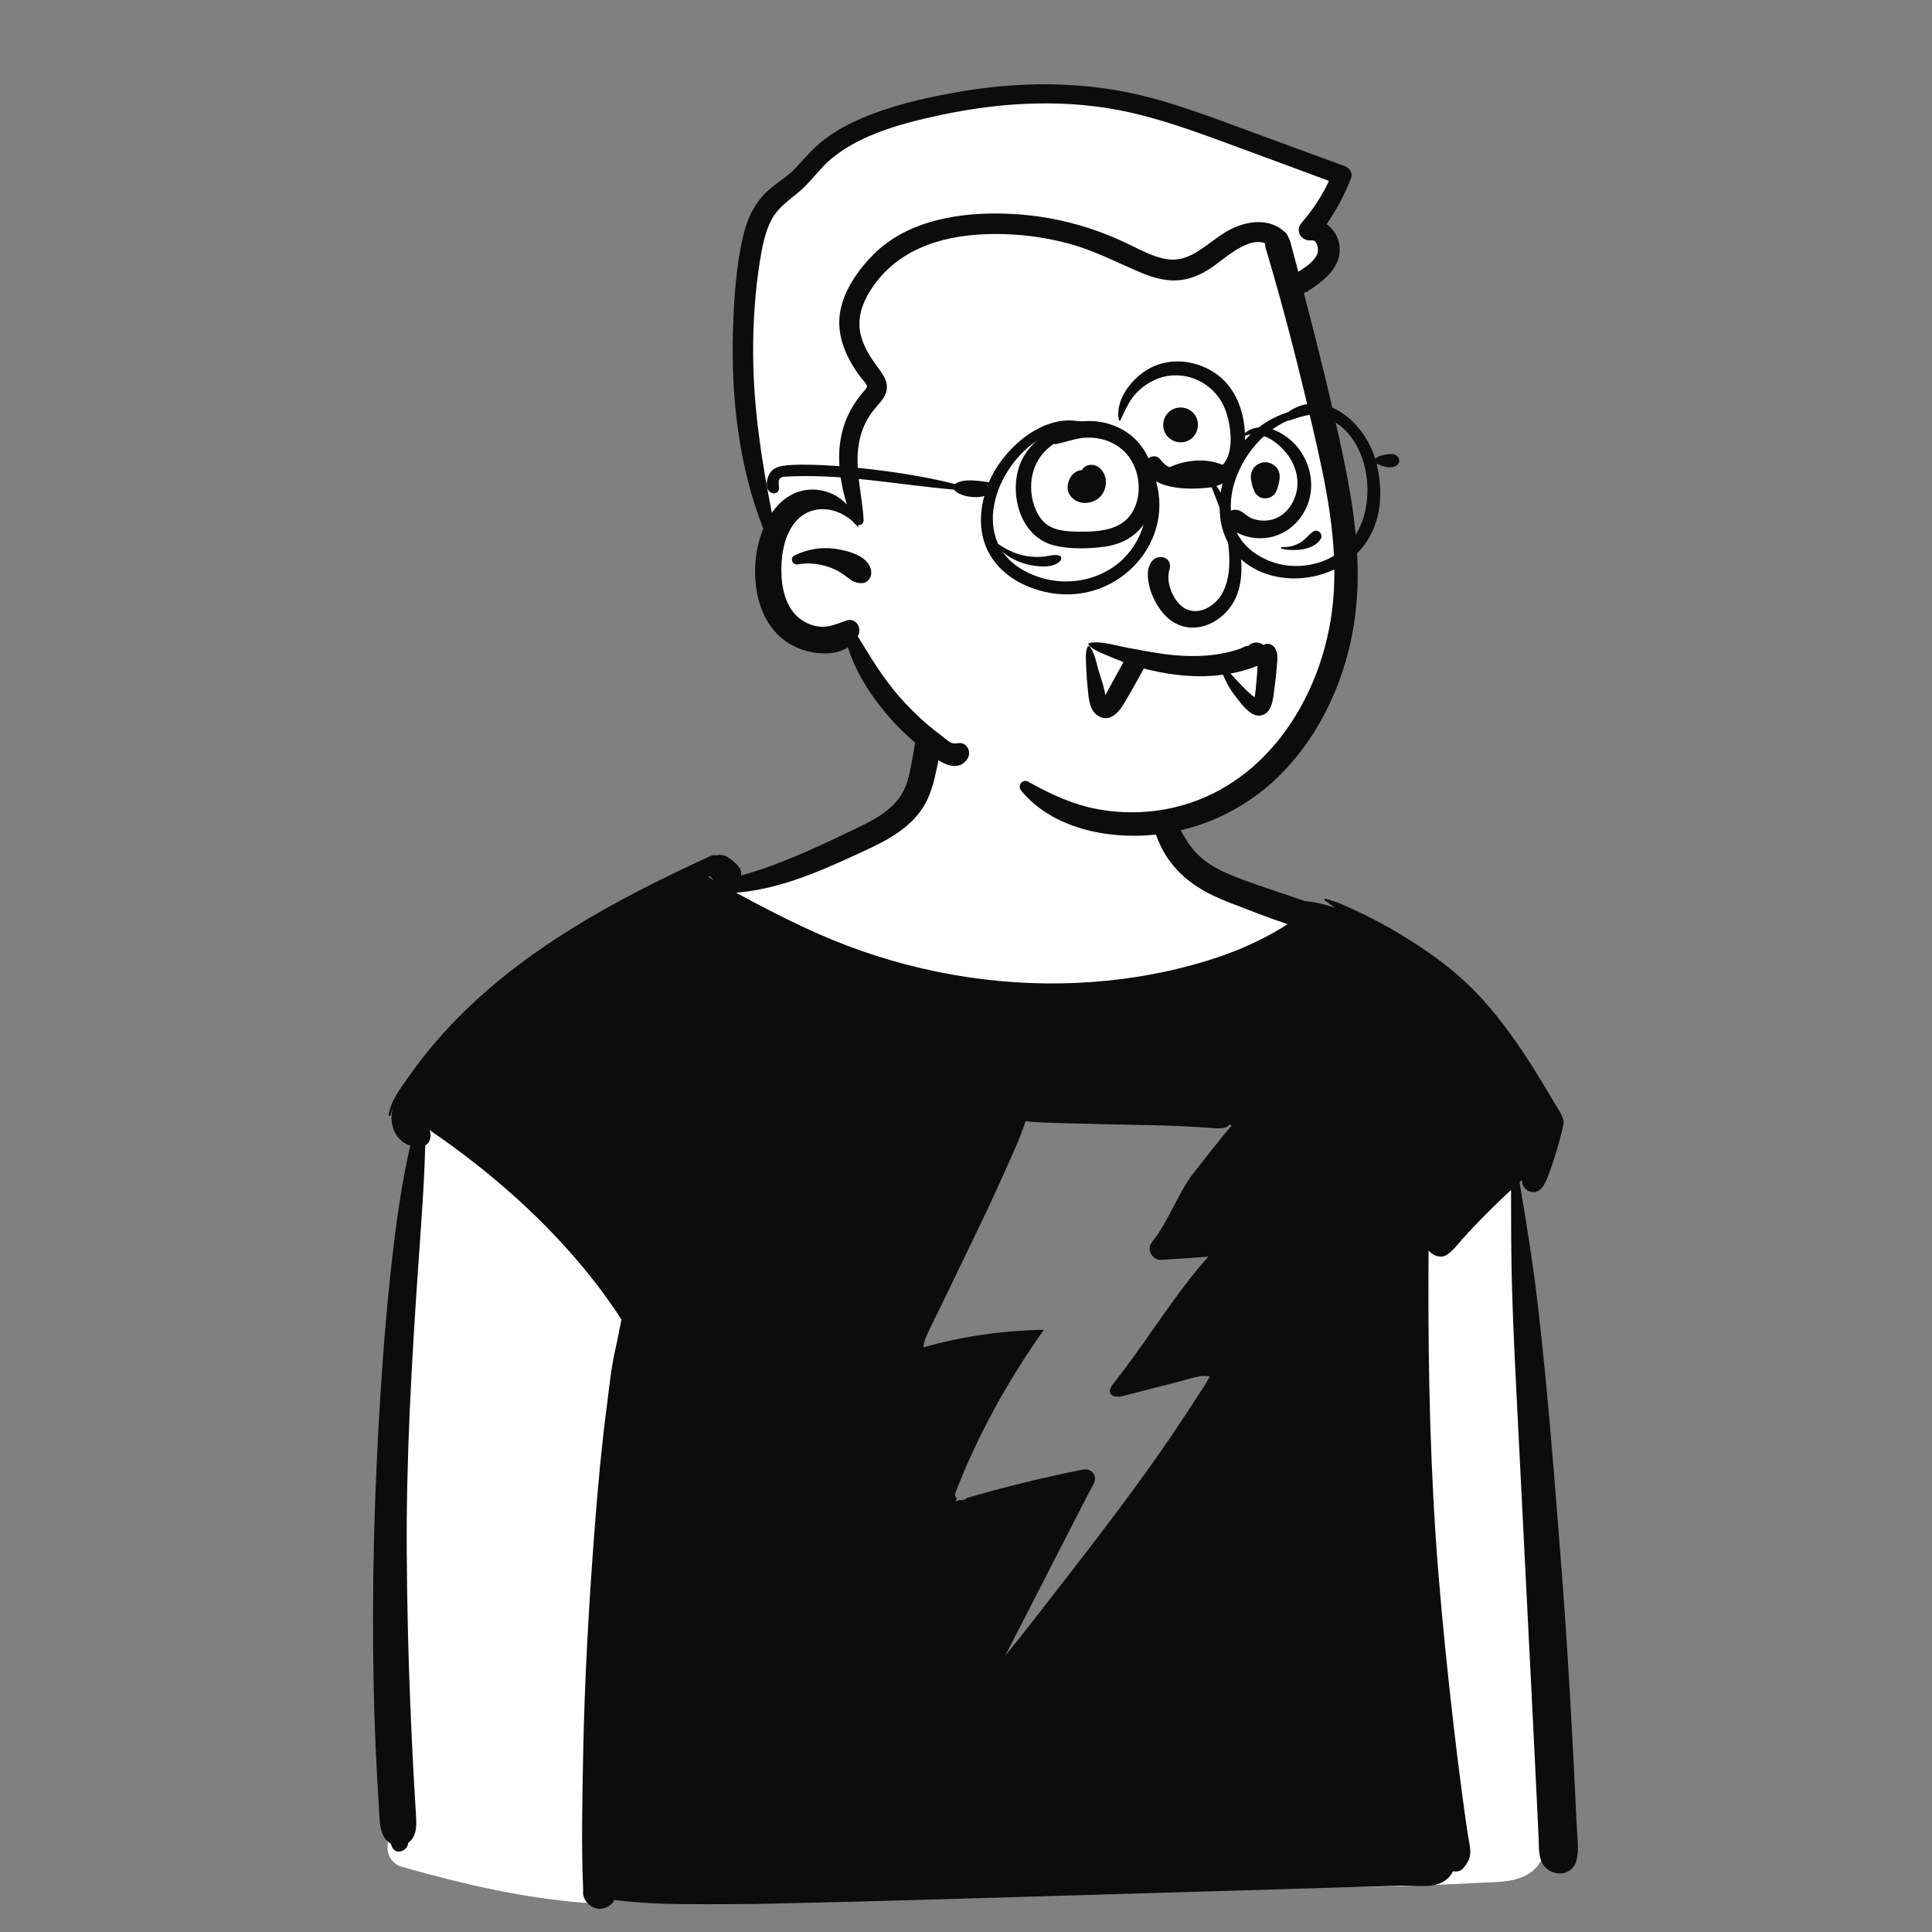 <svg width="100" height="100" viewBox="0 0 100 100" fill="none" xmlns="http://www.w3.org/2000/svg">
<rect x="0" y="0" width="100" height="100" fill="#808080" stroke="none"/>
<path fill-rule="evenodd" clip-rule="evenodd" d="M50.04 34.144C51.167 33.832 52.462 33.868 53.619 33.948C54.793 34.029 56.053 34.168 57.155 34.607C58.113 34.988 58.921 35.629 59.413 36.548C59.818 37.303 60.007 38.132 60.126 38.973C60.175 39.317 60.216 39.663 60.254 40.008L60.334 40.727C60.365 41.002 60.392 41.208 60.447 41.514C60.598 42.362 60.809 43.071 61.279 43.688C62.417 45.182 64.276 45.682 65.967 46.319C67.049 46.727 67.906 47.461 68.143 48.64C68.373 49.778 77.091 59.323 77.947 60.127L77.971 60.149C78.635 60.747 78.556 61.871 78.649 62.692C78.749 63.572 78.844 64.452 78.934 65.333C79.116 67.123 79.279 68.914 79.422 70.708C79.98 77.721 80.234 84.758 80.18 91.793L80.176 92.191C80.168 93.084 80.175 93.98 80.135 94.872C80.096 95.73 79.837 96.587 79.043 97.035C78.307 97.45 77.377 97.413 76.555 97.455L76.506 97.457C75.624 97.506 74.741 97.545 73.858 97.578C70.27 97.711 66.679 97.725 63.088 97.709C55.966 97.676 48.836 97.519 41.721 97.918C39.907 98.02 34.124 97.402 32.316 97.578C30.587 97.746 32.07 98.594 31.003 98.538C27.491 98.355 24.161 97.571 20.797 96.627C20.377 96.509 20.055 96.101 20.061 95.66C20.123 90.816 20.26 85.974 20.473 81.134C20.664 76.823 20.914 72.515 21.226 68.211C21.361 66.341 21.507 64.471 21.665 62.602L21.734 61.801C21.823 60.768 21.874 59.716 22.077 58.697C22.278 57.69 22.734 56.816 23.394 56.036C23.987 55.336 30.699 49.854 32.316 48.816C33.863 47.822 35.488 46.984 37.076 46.064C37.737 45.681 38.372 45.818 38.936 45.348C39.234 45.1 43.553 43.43 44.718 42.879L44.752 42.863C45.644 42.435 46.465 41.971 47.081 41.231C47.287 40.983 47.693 39.419 47.693 38.92C47.695 38.028 47.627 37.088 47.896 36.224C48.218 35.191 48.993 34.434 50.04 34.144ZM51.951 57.147L45.05 70.591H49.537L46.321 78.06H53.384L50.879 88.523L65.208 70.591H59.831L65.208 63.53H61.478L65.208 57.551L51.951 57.147Z" fill="white"/>
<path fill-rule="evenodd" clip-rule="evenodd" d="M75.132 64.706C75.116 64.722 75.099 64.738 75.083 64.755C75.102 64.729 75.118 64.702 75.132 64.675V64.706ZM61.721 60.79C61.101 61.582 60.445 63.194 59.843 64C59.757 64.116 59.672 64.232 59.588 64.348C59.338 64.698 59.672 65.233 60.083 65.211C60.904 65.167 61.724 65.106 62.544 65.044C60.859 66.922 59.461 69.255 57.913 71.245C57.808 71.378 57.705 71.513 57.602 71.647C57.211 72.158 57.603 72.389 58.138 72.252C58.249 72.223 58.359 72.195 58.47 72.167C59.248 71.967 60.026 71.768 60.804 71.569C61.234 71.458 61.667 71.321 62.103 71.237C62.282 71.202 62.455 71.231 62.624 71.24C62.542 71.364 62.428 71.588 62.406 71.622C62.152 72.018 61.896 72.413 61.639 72.805C61.137 73.569 60.633 74.331 60.111 75.081C58.073 78.002 55.875 80.79 53.696 83.605C53.147 84.313 52.591 85.013 52.026 85.707C52.029 85.703 52.03 85.699 52.033 85.695C52.542 84.703 53.051 83.712 53.56 82.721C54.528 80.837 55.486 78.947 56.464 77.068C56.514 76.97 56.566 76.873 56.617 76.774C56.82 76.385 56.487 75.981 56.07 76.063C54.037 76.464 52.023 76.956 50.034 77.539C49.945 77.635 49.813 77.662 49.696 77.639C49.616 77.663 49.536 77.686 49.456 77.711C49.48 77.66 49.505 77.611 49.529 77.561C49.448 77.49 49.408 77.381 49.461 77.244C50.605 74.29 52.174 71.439 54.033 68.828C53.958 68.829 53.883 68.83 53.808 68.832C51.768 68.888 49.766 69.18 47.799 69.737C47.79 69.555 47.9 69.273 47.96 69.138C48.198 68.602 48.471 68.079 48.727 67.551C49.25 66.467 49.773 65.384 50.297 64.3C50.808 63.242 51.316 62.18 51.797 61.106C52.05 60.543 52.302 59.979 52.554 59.415C52.759 58.956 52.921 58.494 53.091 58.024C53.591 58.171 60.009 58.203 61.569 58.311C61.951 58.338 62.334 58.362 62.718 58.383C63.023 58.401 63.453 58.468 63.664 58.192L63.743 58.259C63.051 59.088 62.386 59.94 61.721 60.79ZM36.663 45.391C36.695 45.377 36.726 45.362 36.757 45.348C36.773 45.371 36.792 45.392 36.812 45.413C36.863 45.464 36.912 45.519 36.964 45.57C36.864 45.511 36.763 45.451 36.663 45.391ZM81.516 92.538C81.459 91.316 81.394 90.093 81.325 88.871C81.189 86.482 81.049 84.092 80.862 81.706C80.483 76.872 80.129 72.039 79.559 67.221C79.32 65.202 78.986 63.198 78.652 61.193C78.695 61.154 78.738 61.116 78.781 61.078C78.735 61.627 79.48 61.974 79.849 61.427C79.876 61.386 79.903 61.345 79.93 61.302C80.249 60.785 80.986 58.25 80.934 58.035C80.842 57.648 80.586 57.305 80.385 56.964C80.21 56.666 80.033 56.368 79.853 56.073C79.495 55.481 79.126 54.896 78.74 54.323C77.939 53.137 77.063 51.998 76.032 51.002C74.964 49.97 73.739 49.122 72.474 48.352C71.866 47.983 71.238 47.648 70.599 47.336C69.969 47.029 69.278 46.69 68.599 46.515C68.561 46.505 68.521 46.559 68.556 46.587C68.737 46.73 68.925 46.864 69.117 46.993C68.597 46.813 68.061 46.683 67.522 46.637C66.476 46.269 65.417 45.933 64.377 45.55C63.353 45.172 62.345 44.748 61.665 43.853C61.084 43.089 60.717 42.154 60.434 41.242C60.124 40.238 60.001 39.195 59.714 38.189C59.691 38.107 59.558 38.098 59.54 38.189C59.336 39.244 59.345 40.43 59.461 41.496C59.584 42.613 59.898 43.71 60.583 44.618C61.378 45.675 62.456 46.263 63.67 46.731C64.648 47.111 65.64 47.497 66.642 47.836C66.511 47.921 66.378 48.007 66.242 48.088C65.698 48.411 65.133 48.698 64.555 48.956C63.5 49.426 62.389 49.779 61.271 50.065C59.191 50.595 57.057 50.864 54.912 50.899C50.62 50.971 46.28 50.071 42.354 48.335C41.249 47.846 40.169 47.308 39.101 46.743C38.767 46.567 38.432 46.389 38.098 46.206C38.126 46.205 38.154 46.202 38.182 46.2C38.928 46.129 39.664 45.986 40.385 45.783C41.862 45.366 43.278 44.716 44.668 44.075C45.847 43.533 47.061 42.914 47.782 41.784C48.167 41.179 48.344 40.469 48.487 39.774C48.647 39.001 48.836 38.224 48.953 37.443C48.994 37.169 48.932 36.8 48.639 36.67C48.521 36.619 48.425 36.577 48.293 36.577C48.002 36.577 47.704 36.789 47.634 37.079C47.462 37.803 47.358 38.547 47.223 39.279C47.107 39.911 47 40.571 46.659 41.127C46.063 42.102 44.894 42.6 43.906 43.074C42.654 43.675 41.401 44.26 40.1 44.748C39.527 44.962 38.944 45.157 38.353 45.316C38.377 45.171 38.356 45.018 38.271 44.904C38.128 44.714 37.966 44.588 37.783 44.443C37.583 44.285 37.315 44.203 37.079 44.273C37.079 44.273 37.078 44.273 37.078 44.273C36.983 44.252 36.877 44.26 36.768 44.309C36.431 44.464 36.095 44.62 35.758 44.779C30.92 47.055 26.22 49.73 22.66 53.803C22.146 54.39 21.666 55.008 21.216 55.644C20.778 56.263 20.236 56.934 20.115 57.7C20.105 57.764 20.198 57.794 20.214 57.728C20.243 57.61 20.281 57.494 20.329 57.382C20.229 57.731 20.235 58.102 20.376 58.466C20.543 58.896 20.849 59.18 21.236 59.294C20.848 60.996 20.587 62.721 20.377 64.465C20.076 66.977 19.862 69.496 19.701 72.021C19.379 77.061 19.236 82.125 19.34 87.174C19.369 88.601 19.418 90.028 19.491 91.454C19.528 92.167 19.569 92.879 19.615 93.592C19.66 94.294 19.623 95.066 20.234 95.436C20.242 95.464 20.25 95.491 20.258 95.518C20.406 96.036 21.068 95.87 21.13 95.4C21.131 95.395 21.132 95.389 21.133 95.384C21.632 95.003 21.557 94.367 21.52 93.757C21.481 93.098 21.439 92.441 21.404 91.783C21.336 90.521 21.279 89.259 21.228 87.997C21.128 85.5 21.072 83 21.054 80.502C21.017 75.504 21.305 70.514 21.648 65.531C21.791 63.446 21.959 61.371 22.01 59.287C22.277 59.148 22.36 58.752 22.225 58.485C25.394 60.648 28.334 63.233 30.695 66.238C31.089 66.74 31.465 67.257 31.826 67.783C31.943 67.954 32.055 68.132 32.167 68.309C32.058 68.805 31.974 69.309 31.863 69.785C31.635 70.768 31.538 71.787 31.407 72.785C31.142 74.813 30.955 76.859 30.796 78.898C30.484 82.924 30.253 86.949 30.18 90.987C30.14 93.27 30.086 95.568 30.186 97.851C30.112 98.297 30.514 98.733 30.934 98.79C31.302 98.839 31.646 98.648 31.807 98.34C32.954 98.482 34.131 98.548 35.271 98.556C36.807 98.567 38.342 98.566 39.878 98.533C42.95 98.466 46.021 98.387 49.092 98.295C55.234 98.114 61.376 97.932 67.519 97.75C69.222 97.7 70.925 97.649 72.629 97.599C73.397 97.576 74.355 97.798 74.96 97.205C75.064 97.102 75.145 96.982 75.202 96.854C75.383 96.899 75.605 96.855 75.724 96.715C75.946 96.452 76.11 96.209 76.102 95.845C76.094 95.504 76 95.145 75.951 94.808C75.859 94.174 75.77 93.541 75.686 92.907C75.519 91.653 75.363 90.398 75.219 89.143C74.926 86.575 74.659 84.001 74.451 81.424C74.038 76.33 73.922 71.208 73.936 66.097C73.938 65.64 73.94 65.183 73.943 64.726C73.962 64.75 73.983 64.773 74.006 64.792C74.024 64.808 74.043 64.824 74.061 64.841C74.276 65.029 74.633 65.127 74.891 64.948C75.207 64.743 75.425 64.436 75.671 64.159C75.93 63.867 76.197 63.584 76.466 63.302C76.988 62.757 77.527 62.234 78.077 61.717C78.122 61.676 78.166 61.634 78.211 61.594C78.214 63.221 78.212 64.847 78.256 66.472C78.321 68.888 78.452 71.3 78.572 73.712C78.81 78.488 79.057 83.263 79.294 88.038C79.36 89.371 79.423 90.705 79.49 92.038C79.523 92.705 79.556 93.372 79.588 94.039C79.605 94.399 79.621 94.761 79.638 95.122C79.656 95.509 79.632 95.924 79.763 96.292C80.061 97.134 81.347 97.253 81.594 96.292C81.75 95.689 81.631 94.991 81.603 94.372C81.574 93.761 81.546 93.149 81.516 92.538Z" fill="#0C0C0C"/>
<path fill-rule="evenodd" clip-rule="evenodd" d="M58.672 42.741C56.811 42.752 55.229 42.223 54.022 41.349C52.515 40.812 50.698 39.983 49.595 39.113C49.164 39.223 48.649 38.766 48.32 38.524C46.271 36.994 44.663 34.754 44.187 32.511C43.452 33.44 42.405 33.478 41.402 33.017C39.301 31.824 39.379 29.314 40.136 27.438C38.545 23.868 37.443 14.443 39.871 10.639C40.368 10.07 41.096 9.73 41.621 9.146C42.088 8.636 42.532 8.115 43.076 7.711C44.733 6.449 47.588 5.777 49.376 5.461C56.838 3.847 62.572 6.748 69.331 9.195C68.942 10.168 68.404 11.056 67.787 11.883C69.466 12.51 68.695 13.919 67.393 14.633L66.618 14.256C67.826 18.58 70.606 29.334 69.407 32.787C68.45 38.175 64.251 42.78 58.672 42.741Z" fill="white"/>
<path fill-rule="evenodd" clip-rule="evenodd" d="M59.75 43.205C57.334 43.453 54.462 42.881 52.851 40.917C52.803 40.858 52.782 40.792 52.78 40.728C52.779 40.656 52.803 40.587 52.844 40.533C52.888 40.477 52.95 40.438 53.021 40.425C53.081 40.414 53.149 40.421 53.219 40.46L53.368 40.543C54.468 41.151 55.611 41.669 56.858 41.891C58.142 42.12 59.449 42.094 60.722 41.804C63.04 41.276 64.916 39.928 66.297 38.151C67.838 36.168 68.763 33.65 68.999 31.133C69.285 28.081 68.622 25.049 67.936 22.095C67.215 18.991 66.427 15.902 65.512 12.85C65.484 12.758 65.477 12.672 65.485 12.593C65.215 12.487 64.928 12.517 64.642 12.613C64.119 12.79 63.599 13.187 63.165 13.516C63.008 13.635 62.861 13.745 62.73 13.835C62.192 14.204 61.603 14.469 60.946 14.511C60.261 14.554 59.59 14.341 58.969 14.075C58.653 13.94 58.343 13.799 58.033 13.66C57.152 13.262 56.282 12.868 55.33 12.612C54.056 12.268 52.739 12.099 51.419 12.111C49.063 12.133 46.7 12.74 45.255 14.733C44.671 15.541 44.289 16.469 44.587 17.465C44.748 18.008 45.054 18.5 45.387 18.952L45.501 19.107C45.684 19.355 45.843 19.602 45.891 19.866C45.931 20.087 45.9 20.32 45.742 20.576C45.643 20.737 45.517 20.882 45.39 21.026C45.298 21.13 45.207 21.233 45.128 21.345C44.968 21.57 44.828 21.812 44.717 22.065C44.501 22.56 44.409 23.092 44.389 23.629C44.366 24.277 44.457 24.911 44.548 25.545C44.612 25.995 44.675 26.445 44.701 26.901C44.706 26.981 44.681 27.04 44.648 27.084C44.606 27.138 44.545 27.172 44.476 27.181C44.455 27.184 44.433 27.184 44.411 27.182C44.422 27.226 44.431 27.27 44.44 27.314C44.396 27.258 44.349 27.203 44.3 27.151C44.297 27.149 44.294 27.148 44.291 27.146C44.24 27.118 44.197 27.076 44.17 27.021C44.101 26.956 44.027 26.895 43.95 26.837C43.548 26.537 43.078 26.359 42.607 26.354C42.153 26.348 41.698 26.502 41.348 26.829C40.653 27.478 40.449 28.538 40.442 29.448C40.434 30.376 40.649 31.491 41.459 32.067C41.783 32.299 42.18 32.438 42.58 32.442C42.911 32.445 43.228 32.328 43.54 32.216C43.636 32.182 43.732 32.148 43.827 32.116C43.936 32.081 44.035 32.083 44.121 32.109C44.218 32.138 44.3 32.198 44.362 32.279C44.423 32.358 44.464 32.458 44.476 32.563C44.488 32.664 44.474 32.77 44.431 32.865C44.42 32.889 44.409 32.912 44.397 32.934L44.575 33.227C45.257 34.346 45.951 35.444 46.86 36.405C47.382 36.957 47.936 37.477 48.543 37.933L48.63 37.998C48.683 38.037 48.741 38.084 48.803 38.135C48.98 38.28 49.192 38.474 49.39 38.482C49.449 38.484 49.5 38.477 49.547 38.471C49.66 38.456 49.754 38.451 49.847 38.489C49.922 38.52 50 38.577 50.08 38.695C50.133 38.774 50.161 38.874 50.161 38.976C50.161 39.078 50.133 39.179 50.083 39.26C49.98 39.427 49.855 39.53 49.72 39.589C49.569 39.654 49.402 39.664 49.229 39.632C48.802 39.552 48.329 39.198 48.028 38.967L47.97 38.922C47.303 38.414 46.672 37.851 46.116 37.222C45.17 36.15 44.321 34.887 43.885 33.507C43.577 33.709 43.197 33.805 42.8 33.82C42.221 33.842 41.609 33.693 41.157 33.479C40.163 33.007 39.558 32.114 39.275 31.088C38.946 29.896 39.053 28.525 39.47 27.455C39.482 27.424 39.494 27.392 39.507 27.361C38.226 24.113 37.831 20.506 37.941 17.04C37.993 15.417 38.103 13.715 38.486 12.133C38.657 11.423 38.955 10.748 39.431 10.19C39.702 9.871 40.035 9.623 40.37 9.376C40.659 9.162 40.95 8.948 41.194 8.681L41.31 8.554C41.335 8.527 41.36 8.499 41.385 8.471C41.808 8.006 42.219 7.554 42.731 7.172C43.326 6.729 43.982 6.382 44.664 6.094C46.132 5.474 47.713 5.103 49.276 4.815C52.659 4.193 56.131 4.162 59.473 5.037C61.026 5.443 62.534 6 64.039 6.555C64.178 6.607 64.318 6.659 64.458 6.71C65.628 7.141 66.798 7.57 67.968 7.999C68.512 8.198 69.056 8.398 69.6 8.597C69.718 8.64 69.833 8.734 69.899 8.85C69.963 8.963 69.982 9.095 69.93 9.226C69.597 10.072 69.176 10.865 68.663 11.606C68.841 11.727 68.993 11.888 69.108 12.077C69.252 12.316 69.338 12.598 69.344 12.898C69.364 13.901 68.451 14.581 67.694 15.073C67.623 15.119 67.553 15.146 67.486 15.159C68.219 17.965 68.922 20.782 69.519 23.62L69.56 23.817C70.175 26.788 70.571 29.82 69.99 32.83C69.489 35.422 68.326 37.924 66.508 39.855C64.727 41.748 62.337 42.939 59.75 43.205ZM43.836 26.115C43.519 25.11 43.352 24.017 43.473 22.999C43.549 22.358 43.741 21.742 44.054 21.178C44.234 20.855 44.453 20.556 44.691 20.274L44.774 20.179C44.815 20.131 44.857 20.086 44.87 20.031C44.877 19.998 44.87 19.963 44.85 19.921C44.806 19.827 44.725 19.737 44.65 19.649C44.601 19.593 44.554 19.538 44.515 19.484C43.821 18.545 43.304 17.427 43.472 16.236C43.636 15.074 44.397 13.991 45.208 13.174C46.992 11.377 49.759 10.964 52.183 11.063C53.594 11.12 55.003 11.369 56.347 11.804C57.009 12.018 57.657 12.279 58.287 12.578L58.426 12.645C58.501 12.682 58.576 12.719 58.652 12.755C59.144 12.997 59.638 13.241 60.172 13.372C61.215 13.628 61.923 13.088 62.667 12.544C62.922 12.357 63.18 12.168 63.456 12.002L63.512 11.969C64.008 11.681 64.602 11.488 65.172 11.496C65.668 11.504 66.145 11.662 66.534 12.036C66.614 12.113 66.66 12.196 66.682 12.28C66.725 12.34 66.76 12.412 66.782 12.497C66.922 13.02 67.061 13.544 67.199 14.068L67.312 13.995C67.647 13.777 68.011 13.528 68.175 13.164C68.239 13.024 68.23 12.791 68.15 12.619C68.122 12.559 68.085 12.506 68.034 12.472C67.997 12.448 67.953 12.437 67.901 12.441C67.774 12.457 67.659 12.439 67.56 12.397C67.447 12.349 67.356 12.27 67.298 12.175C67.238 12.078 67.21 11.964 67.225 11.845C67.238 11.743 67.282 11.637 67.368 11.537C67.94 10.878 68.421 10.151 68.787 9.362L66.368 8.467C65.505 8.148 64.642 7.829 63.779 7.511L63.307 7.338C61.737 6.762 60.159 6.199 58.527 5.828C55.283 5.092 51.901 5.265 48.666 5.958L48.471 6.001C47.113 6.297 45.737 6.655 44.492 7.278C43.88 7.583 43.299 7.955 42.8 8.424C42.579 8.632 42.38 8.859 42.181 9.085C41.901 9.403 41.621 9.72 41.289 9.988L40.981 10.235C40.522 10.604 40.108 10.965 39.849 11.538C39.579 12.138 39.45 12.8 39.344 13.445C39.078 15.071 38.973 16.723 38.983 18.37C39 21.135 39.42 23.843 39.951 26.542C40.376 25.933 40.974 25.461 41.742 25.36C42.242 25.294 42.738 25.387 43.168 25.609C43.416 25.737 43.643 25.907 43.836 26.115ZM43.032 29.398C42.471 29.181 41.883 29.11 41.29 29.213C41.228 29.224 41.169 29.211 41.119 29.183C41.069 29.153 41.029 29.107 41.007 29.055C40.982 28.996 40.981 28.932 41.003 28.875C41.022 28.826 41.059 28.778 41.126 28.746C41.767 28.439 42.481 28.304 43.189 28.4L43.259 28.41C43.621 28.464 44.13 28.577 44.512 28.799C44.812 28.974 45.032 29.215 45.086 29.53C45.115 29.694 45.074 29.866 44.98 29.99C44.888 30.11 44.748 30.19 44.568 30.185C44.249 30.176 44.06 30.041 43.833 29.866C43.805 29.845 43.777 29.823 43.747 29.801C43.528 29.637 43.288 29.497 43.032 29.398Z" fill="#0C0C0C"/>
<path fill-rule="evenodd" clip-rule="evenodd" d="M56.388 33.278C56.996 33.16 57.752 33.416 58.359 33.528L58.404 33.536C59.14 33.665 59.874 33.82 60.617 33.896C61.328 33.969 62.053 33.982 62.763 33.9C63.104 33.861 63.442 33.794 63.773 33.705C63.915 33.666 64.055 33.623 64.194 33.576L64.21 33.57C64.312 33.528 64.588 33.369 64.585 33.457C64.662 33.368 64.769 33.304 64.886 33.273C65.052 33.23 65.264 33.271 65.403 33.388C65.583 33.245 65.853 33.348 65.974 33.519C66.181 33.812 66.114 34.156 66.087 34.496L66.085 34.526C66.062 34.846 66.028 35.165 65.984 35.483L65.966 35.619C65.899 36.09 65.88 36.866 65.31 37.021C64.859 37.143 64.447 36.679 64.156 36.31L63.997 36.106C63.808 35.867 63.637 35.621 63.499 35.349C63.437 35.225 63.376 35.099 63.323 34.97C63.317 34.954 63.312 34.939 63.307 34.925C62.471 35.037 61.614 35.021 60.776 34.911C60.245 34.841 59.722 34.739 59.207 34.603L58.975 35.024C58.703 35.514 58.427 36.002 58.137 36.481L58.114 36.518C57.843 36.95 57.389 37.382 56.851 37.059C56.37 36.769 56.35 36.11 56.299 35.619C56.266 35.291 56.238 34.96 56.225 34.63L56.22 34.488C56.212 34.168 56.16 33.797 56.283 33.498C56.3 33.454 56.363 33.42 56.401 33.466C56.658 33.779 56.736 34.264 56.847 34.647C56.97 35.074 57.149 35.54 57.214 35.983L57.231 35.952C57.295 35.831 57.359 35.712 57.424 35.592L57.619 35.234C57.793 34.911 57.971 34.589 58.15 34.268C57.946 34.191 57.743 34.109 57.541 34.025L57.082 33.833C56.82 33.722 56.553 33.597 56.356 33.396C56.322 33.361 56.334 33.288 56.388 33.278ZM65.086 34.46C64.634 34.643 64.167 34.776 63.691 34.864C63.721 34.895 63.752 34.927 63.781 34.96C63.893 35.09 64.011 35.214 64.131 35.337L64.203 35.411C64.386 35.599 64.66 35.908 64.941 36.088L64.956 36.007C64.959 35.993 64.961 35.98 64.962 35.971L64.992 35.704C64.996 35.66 65.001 35.615 65.005 35.571C65.03 35.33 65.049 35.089 65.069 34.848C65.079 34.721 65.082 34.59 65.086 34.46ZM59.739 18.951C60.815 18.491 62.092 18.708 63.019 19.402C63.967 20.113 64.382 21.268 64.437 22.421C65.187 21.781 66.267 22.265 66.899 22.866C67.628 23.558 67.996 24.604 67.826 25.596C67.657 26.585 66.942 27.457 65.974 27.751C65.511 27.892 64.995 27.895 64.529 27.764C64.371 27.72 64.177 27.651 63.998 27.555C64.008 27.596 64.019 27.637 64.029 27.678C64.261 28.662 64.393 29.768 64.044 30.741C63.484 32.304 61.493 33.18 60.25 31.792C59.762 31.247 59.383 30.394 59.412 29.651C59.428 29.261 59.649 28.809 60.105 28.835C60.459 28.856 60.627 29.152 60.536 29.466L60.531 29.484C60.339 30.083 60.667 30.949 61.141 31.358C61.869 31.985 62.868 31.439 63.266 30.704C63.729 29.847 63.673 28.749 63.525 27.817C63.379 26.901 63.054 26.064 62.71 25.218C62.673 25.224 62.636 25.23 62.598 25.235C61.913 25.328 60.519 25.363 59.761 24.867C59.843 25.633 59.683 26.422 59.248 27.072C58.763 27.795 58.032 28.178 57.181 28.295C56.355 28.409 55.398 28.432 54.582 28.236C52.846 27.819 52.233 25.674 52.758 24.126C53.069 23.21 53.936 22.387 54.9 22.178C55.396 21.852 56.063 21.755 56.636 21.8C57.492 21.866 58.334 22.236 58.907 22.886C59.126 23.134 59.306 23.415 59.445 23.715C59.492 23.679 59.546 23.651 59.608 23.637C59.703 23.614 59.787 23.609 59.881 23.642C59.928 23.659 59.995 23.717 60.036 23.755L60.128 23.864C60.242 23.996 60.349 24.107 60.551 24.189C61.114 24.419 61.878 24.468 62.476 24.421C64.003 24.302 63.81 22.279 63.434 21.241C62.989 20.01 61.713 19.244 60.414 19.463C59.856 19.556 59.324 19.854 58.916 20.242C58.46 20.675 58.264 21.199 57.991 21.747C57.975 21.78 57.919 21.773 57.912 21.737C57.687 20.58 58.753 19.372 59.739 18.951ZM51.61 28.276C51.564 28.222 51.624 28.126 51.691 28.171C52.177 28.502 52.718 28.741 53.307 28.805C53.583 28.835 53.861 28.837 54.136 28.795C54.371 28.759 54.582 28.687 54.816 28.752C54.941 28.786 54.963 28.931 54.887 29.021C54.534 29.442 53.663 29.33 53.189 29.217C52.575 29.071 52.019 28.757 51.61 28.276ZM67.981 27.508C68.22 27.36 68.504 27.653 68.363 27.89C68 28.497 66.949 28.547 66.34 28.402C66.292 28.39 66.303 28.315 66.351 28.317C66.701 28.325 67.018 28.258 67.32 28.075C67.578 27.919 67.732 27.662 67.981 27.508ZM56.327 22.651L56.279 22.651C55.722 22.66 55.211 22.873 54.674 22.985C54.63 22.994 54.585 22.99 54.544 22.975C53.89 23.412 53.439 24.098 53.378 25.002C53.336 25.627 53.488 26.309 53.86 26.823C54.282 27.407 54.963 27.497 55.634 27.515L55.702 27.516C56.97 27.541 58.365 27.466 58.817 26.048C59.151 24.999 58.794 23.725 57.862 23.096C57.41 22.791 56.87 22.65 56.327 22.651ZM66.542 23.403L66.504 23.36C66.007 22.789 65.219 22.269 64.441 22.557L64.444 22.653C64.444 22.669 64.444 22.685 64.444 22.701C64.442 23.803 64.015 24.832 62.965 25.155C63.247 25.557 63.473 26.003 63.654 26.465C63.718 26.424 63.796 26.397 63.886 26.388C64.256 26.35 64.467 26.698 64.788 26.827C65.088 26.948 65.428 26.98 65.744 26.917C66.437 26.78 66.923 26.183 67.093 25.52C67.285 24.77 67.031 23.985 66.542 23.403ZM55.999 24.331C56.23 23.941 56.8 23.997 57.029 24.341L57.039 24.358L57.042 24.355C57.422 24.848 57.238 25.627 56.686 25.904C56.243 26.127 55.68 26.068 55.385 25.636C55.319 25.539 55.277 25.424 55.261 25.309C55.251 25.23 55.257 25.152 55.274 25.074L55.27 25.092C55.279 25.053 55.292 24.991 55.296 24.976C55.335 24.817 55.428 24.646 55.545 24.531C55.665 24.413 55.833 24.34 55.999 24.331ZM65.49 23.925C65.695 23.925 65.876 24.011 66.024 24.147C66.234 24.34 66.263 24.618 66.218 24.881C66.204 24.962 66.185 25.04 66.165 25.119L66.148 25.19C66.145 25.202 66.141 25.214 66.138 25.226C66.125 25.275 66.105 25.32 66.081 25.363C65.994 25.689 65.64 25.85 65.327 25.779C65.18 25.746 65.034 25.624 64.959 25.496C64.934 25.454 64.917 25.412 64.905 25.37L64.844 25.226C64.833 25.191 64.826 25.154 64.817 25.119C64.796 25.04 64.776 24.962 64.762 24.881C64.714 24.609 64.752 24.351 64.956 24.147C65.093 24.01 65.297 23.925 65.49 23.925ZM60.985 21.1C61.34 21.052 61.701 21.217 61.885 21.531C62.044 21.804 62.044 22.171 61.885 22.443L61.871 22.466C61.579 22.968 60.896 23.033 60.486 22.645L60.466 22.626C60.202 22.377 60.143 21.963 60.279 21.639C60.404 21.343 60.666 21.142 60.985 21.1Z" fill="#0C0C0C"/>
<path fill-rule="evenodd" clip-rule="evenodd" d="M69.734 28.226C68.716 29.279 67.016 29.581 65.661 29.016C62.183 27.563 63.885 23.028 66.568 21.811C66.903 21.727 67.35 21.529 67.759 21.484C67.796 21.466 67.876 21.518 67.973 21.468C70.931 21.799 71.605 26.392 69.734 28.226ZM58.515 28.496C57.373 30.011 55.25 30.478 53.515 29.774C50.088 28.424 51.304 24.403 53.648 22.827C58.601 20.965 60.646 25.702 58.515 28.496ZM51.086 25.139C51.083 25.137 51.08 25.136 51.076 25.135C51.094 25.127 51.113 25.119 51.131 25.111C51.125 25.126 51.118 25.141 51.113 25.157C51.104 25.15 51.096 25.143 51.086 25.139ZM72.091 23.501C71.812 23.501 71.408 23.547 71.176 23.741C70.606 21.816 68.499 20.034 66.666 21.333C65.224 21.797 64.153 22.827 63.544 24.195C62.447 23.543 60.722 23.821 59.771 24.685C59.148 22.625 57.614 21.904 55.789 21.797C53.796 21.471 51.811 23.406 51.191 24.959C50.676 24.9 49.906 24.736 49.422 25.054C46.276 24.229 40.777 23.774 40.137 24.233C39.682 24.408 39.431 25.484 40.068 25.542C40.623 25.463 40.003 24.753 40.562 24.676C43.541 24.491 46.434 25.091 49.381 25.343C49.644 25.697 50.495 25.816 50.948 25.673C50.234 28.307 51.776 30.099 54.087 30.636C57.665 31.458 60.778 28.256 59.842 24.926C60.926 24.386 62.173 24.409 63.354 24.694C61.381 31.958 73.076 31.632 71.249 23.99C72.465 24.595 72.729 23.623 72.091 23.501Z" fill="#0C0C0C"/>
</svg>
